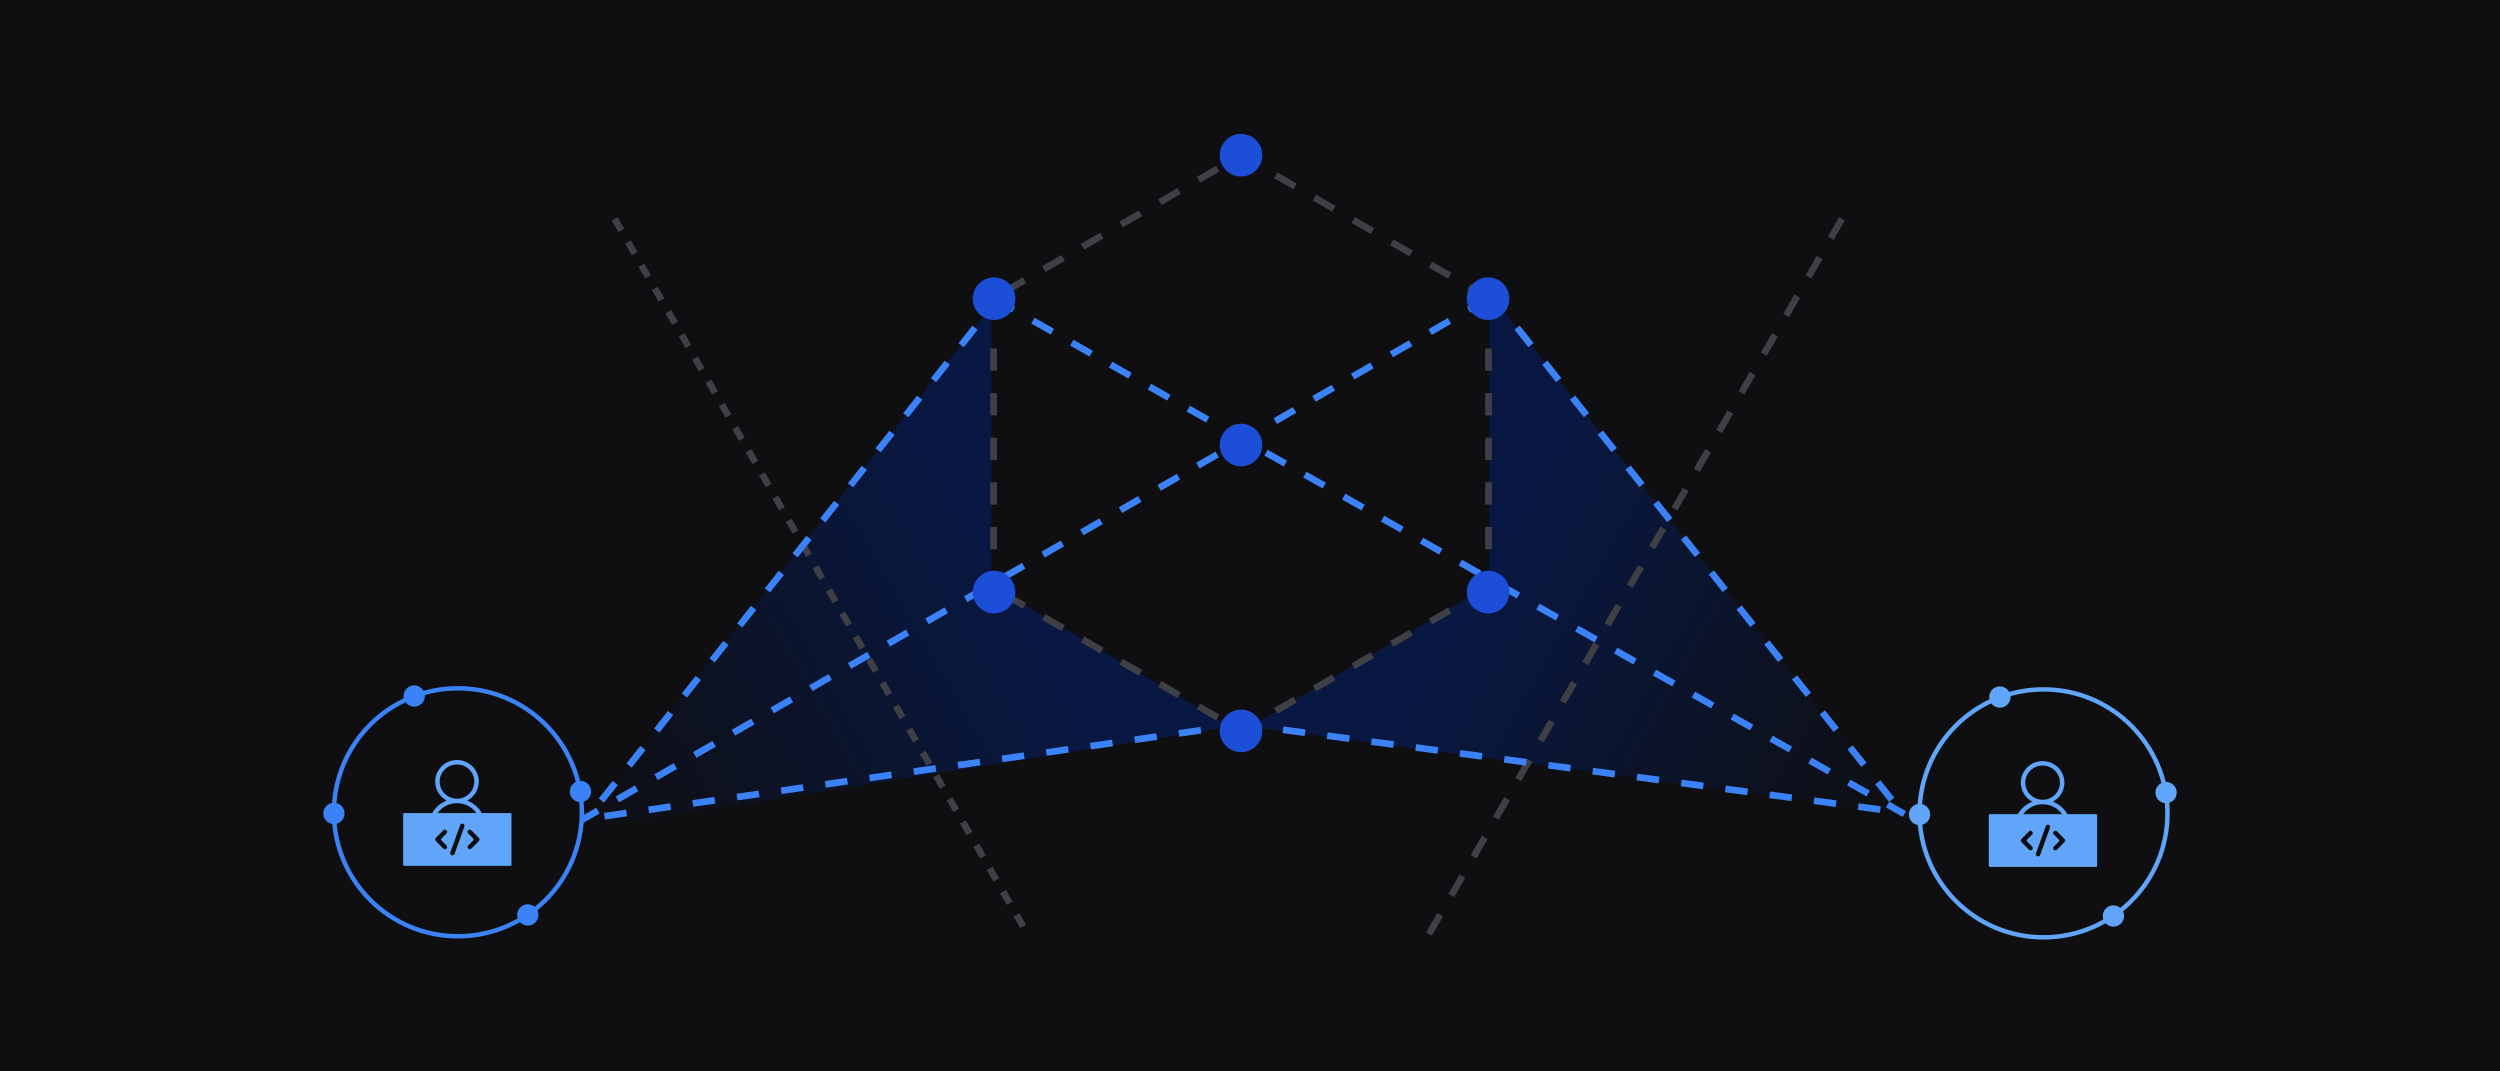 <svg width="1120" height="480" viewBox="0 0 1120 480" fill="none" xmlns="http://www.w3.org/2000/svg">
<rect width="1120" height="480" fill="#0F0F11"/>
<path d="M852.355 364.191L667.235 131.115V262.107L560.314 325.523L852.355 364.191Z" fill="url(#paint0_linear_842_31066)"/>
<path d="M257.844 372.064L444.15 137.576L444.15 262.107L551.07 325.524L257.844 372.064Z" fill="url(#paint1_linear_842_31066)"/>
<path d="M666.822 133.534L555.978 69.539L445.135 133.534" stroke="#3F3F46" stroke-width="3" stroke-dasharray="10 10"/>
<path d="M275.354 98.048L461.23 419.996" stroke="#3F3F46" stroke-width="3" stroke-dasharray="6 6"/>
<path d="M825.174 98.048L639.297 419.996" stroke="#3F3F46" stroke-width="3" stroke-dasharray="10 10"/>
<path d="M666.669 133.808L257.762 368.964" stroke="#3B82F6" stroke-width="3" stroke-dasharray="10 10"/>
<path d="M445.34 133.808L853.164 364.691" stroke="#3B82F6" stroke-width="3" stroke-dasharray="10 10"/>
<path d="M449.198 131.115L264.865 364.417" stroke="#3B82F6" stroke-width="3" stroke-dasharray="10 10"/>
<path d="M667.234 131.115L851.913 363.899" stroke="#3B82F6" stroke-width="3" stroke-dasharray="10 10"/>
<path d="M557.812 324.285L264.326 366.574" stroke="#3B82F6" stroke-width="3" stroke-dasharray="10 10"/>
<path d="M554.934 324.285L851.854 363.959" stroke="#3B82F6" stroke-width="3" stroke-dasharray="10 10"/>
<path d="M666.822 263.452L555.978 327.447L445.135 263.452" stroke="#3F3F46" stroke-width="3" stroke-dasharray="10 10"/>
<path d="M445.135 156.078V261.72" stroke="#3F3F46" stroke-width="3" stroke-dasharray="10 10"/>
<path d="M666.875 156.078V261.72" stroke="#3F3F46" stroke-width="3" stroke-dasharray="10 10"/>
<rect x="859.111" y="308.852" width="112.26" height="111.149" rx="55.574" fill="#0F0F11"/>
<path fill-rule="evenodd" clip-rule="evenodd" d="M915.1 342.965C910.802 342.965 907.337 346.407 907.337 350.631C907.337 354.854 910.802 358.297 915.1 358.297C919.397 358.297 922.862 354.854 922.862 350.631C922.862 346.407 919.397 342.965 915.1 342.965ZM905.337 350.631C905.337 345.282 909.718 340.965 915.1 340.965C920.481 340.965 924.862 345.282 924.862 350.631C924.862 354.323 922.774 357.523 919.712 359.152C922.452 360.209 924.73 362.182 926.163 364.691C926.173 364.707 926.181 364.723 926.19 364.74H939.01C939.286 364.74 939.51 364.964 939.51 365.24V387.889C939.51 388.165 939.286 388.389 939.01 388.389H891.477C891.2 388.389 890.977 388.165 890.977 387.889V365.24C890.977 364.964 891.2 364.74 891.477 364.74H904.012C904.026 364.709 904.042 364.678 904.059 364.647C905.494 362.159 907.762 360.203 910.487 359.151C907.424 357.523 905.337 354.322 905.337 350.631ZM906.378 364.74H923.82C921.88 362.051 918.698 360.297 915.099 360.297C911.499 360.297 908.318 362.051 906.378 364.74ZM917.802 369.5C918.322 369.687 918.592 370.26 918.405 370.78L914 383.026C913.813 383.546 913.241 383.816 912.721 383.629C912.201 383.442 911.931 382.869 912.118 382.349L916.523 370.103C916.71 369.583 917.283 369.313 917.802 369.5ZM910.405 372.447C910.798 372.836 910.801 373.469 910.413 373.861L908.086 376.213C907.894 376.408 907.894 376.722 908.086 376.917L910.413 379.269C910.801 379.661 910.798 380.294 910.405 380.683C910.012 381.071 909.379 381.068 908.991 380.675L905.621 377.268C905.236 376.879 905.236 376.251 905.621 375.862L908.991 372.455C909.379 372.062 910.012 372.059 910.405 372.447ZM921.532 372.455C921.144 372.062 920.511 372.059 920.118 372.447C919.725 372.836 919.722 373.469 920.11 373.861L922.437 376.213C922.629 376.408 922.629 376.722 922.437 376.917L920.11 379.269C919.722 379.661 919.725 380.294 920.118 380.683C920.511 381.071 921.144 381.068 921.532 380.675L924.902 377.268C925.287 376.879 925.287 376.251 924.902 375.862L921.532 372.455Z" fill="#60A5FA"/>
<circle cx="915.498" cy="364.385" r="55.545" stroke="#60A5FA" stroke-width="2"/>
<ellipse cx="895.941" cy="312.281" rx="4.773" ry="4.773" fill="#60A5FA"/>
<ellipse cx="859.954" cy="364.899" rx="4.773" ry="4.773" fill="#60A5FA"/>
<ellipse cx="946.816" cy="410.368" rx="4.773" ry="4.773" fill="#60A5FA"/>
<ellipse cx="970.41" cy="355.082" rx="4.773" ry="4.773" fill="#60A5FA"/>
<rect x="148.748" y="308.37" width="112.26" height="111.149" rx="55.574" fill="#0F0F11"/>
<path fill-rule="evenodd" clip-rule="evenodd" d="M204.734 342.482C200.437 342.482 196.972 345.925 196.972 350.148C196.972 354.372 200.437 357.814 204.734 357.814C209.032 357.814 212.497 354.372 212.497 350.148C212.497 345.925 209.032 342.482 204.734 342.482ZM194.972 350.148C194.972 344.799 199.353 340.482 204.734 340.482C210.115 340.482 214.497 344.799 214.497 350.148C214.497 353.84 212.409 357.041 209.346 358.669C212.087 359.727 214.365 361.699 215.798 364.208C215.807 364.224 215.816 364.241 215.824 364.258H228.645C228.921 364.258 229.145 364.481 229.145 364.758V387.406C229.145 387.682 228.921 387.906 228.645 387.906H181.111C180.835 387.906 180.611 387.682 180.611 387.406V364.758C180.611 364.481 180.835 364.258 181.111 364.258H193.647C193.661 364.226 193.677 364.195 193.694 364.165C195.128 361.676 197.397 359.72 200.122 358.669C197.059 357.04 194.972 353.84 194.972 350.148ZM196.013 364.258H213.455C211.515 361.569 208.333 359.814 204.734 359.814C201.134 359.814 197.953 361.569 196.013 364.258ZM207.437 369.018C207.957 369.205 208.227 369.777 208.04 370.297L203.635 382.544C203.448 383.063 202.875 383.333 202.356 383.146C201.836 382.959 201.566 382.386 201.753 381.867L206.158 369.62C206.345 369.101 206.918 368.831 207.437 369.018ZM200.04 371.965C200.432 372.353 200.436 372.986 200.048 373.379L197.721 375.731C197.528 375.926 197.528 376.239 197.721 376.434L200.048 378.786C200.436 379.179 200.432 379.812 200.04 380.2C199.647 380.589 199.014 380.585 198.626 380.193L195.256 376.786C194.87 376.396 194.87 375.769 195.256 375.379L198.626 371.972C199.014 371.58 199.647 371.576 200.04 371.965ZM211.167 371.972C210.778 371.58 210.145 371.576 209.753 371.965C209.36 372.353 209.357 372.986 209.745 373.379L212.071 375.731C212.264 375.926 212.264 376.239 212.071 376.434L209.745 378.786C209.357 379.179 209.36 379.812 209.753 380.2C210.145 380.589 210.778 380.585 211.167 380.193L214.537 376.786C214.922 376.396 214.922 375.769 214.537 375.379L211.167 371.972Z" fill="#60A5FA"/>
<circle cx="205.136" cy="363.904" r="55.545" stroke="#3B82F6" stroke-width="2"/>
<ellipse cx="185.579" cy="311.811" rx="4.773" ry="4.773" fill="#3B82F6"/>
<ellipse cx="149.591" cy="364.419" rx="4.773" ry="4.773" fill="#3B82F6"/>
<ellipse cx="236.452" cy="409.888" rx="4.773" ry="4.773" fill="#3B82F6"/>
<ellipse cx="260.044" cy="354.602" rx="4.773" ry="4.773" fill="#3B82F6"/>
<circle cx="555.978" cy="69.538" r="9.539" fill="#1D4ED8"/>
<circle cx="666.67" cy="133.807" r="9.539" fill="#1D4ED8"/>
<circle cx="445.339" cy="133.807" r="9.539" fill="#1D4ED8"/>
<circle cx="666.67" cy="265.251" r="9.539" fill="#1D4ED8"/>
<circle cx="445.339" cy="265.251" r="9.539" fill="#1D4ED8"/>
<circle cx="555.978" cy="199.36" r="9.539" fill="#1D4ED8"/>
<circle cx="555.978" cy="327.446" r="9.539" fill="#1D4ED8"/>
<defs>
<linearGradient id="paint0_linear_842_31066" x1="666.385" y1="260.094" x2="854.643" y2="368.269" gradientUnits="userSpaceOnUse">
<stop stop-color="#091842"/>
<stop offset="1" stop-color="#091842" stop-opacity="0"/>
</linearGradient>
<linearGradient id="paint1_linear_842_31066" x1="445" y1="260.094" x2="256.741" y2="368.269" gradientUnits="userSpaceOnUse">
<stop stop-color="#091842"/>
<stop offset="1" stop-color="#091842" stop-opacity="0"/>
</linearGradient>
</defs>
</svg>
